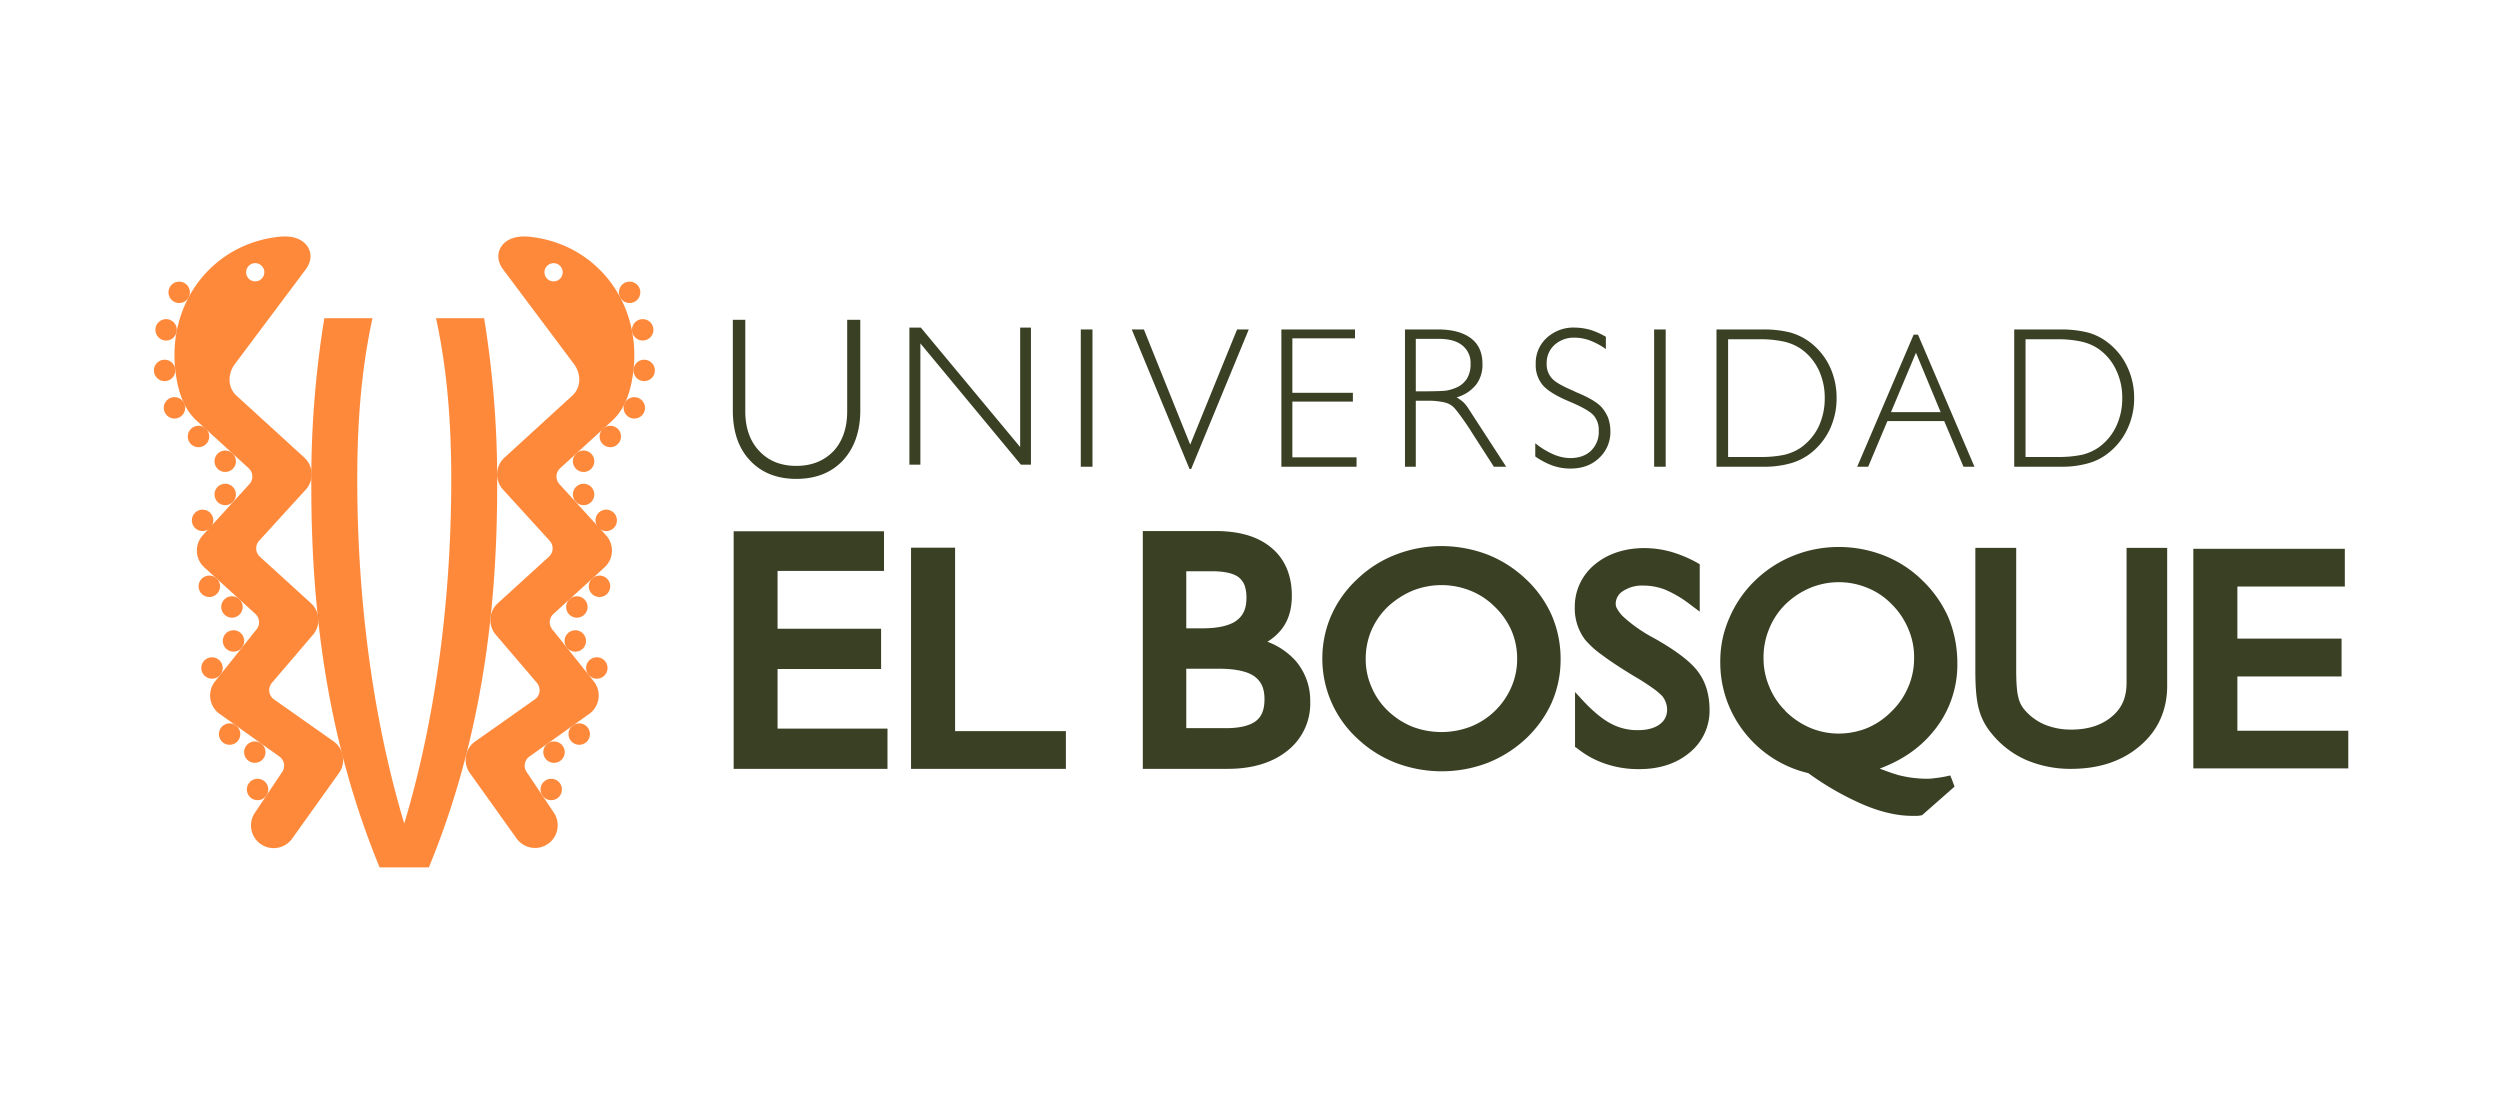 <svg xmlns="http://www.w3.org/2000/svg" width="1000" height="441.225" viewBox="0 0 1000 441.225"><g transform="translate(22078 22493)"><rect width="1000" height="441.224" transform="translate(-22078 -22493)" fill="none"/><g transform="translate(-22016.428 -22398.422)"><path d="M22.1,177.671c-20.2-49.044-27.32-99.824-27.32-152.2A404.293,404.293,0,0,1-.015-42.006H19.256c-4.649,21.185-6.1,42.9-6.1,64.539,0,45.461,5.643,93.794,18.8,137.592,13.153-43.8,18.8-92.131,18.8-137.592,0-21.635-1.454-43.354-6.1-64.539H63.907a404.9,404.9,0,0,1,5.219,67.478c0,52.375-7.123,103.16-27.32,152.2Z" transform="translate(68.173 74.699)" fill="#ff893b"/><path d="M1.13.9A4.283,4.283,0,1,1,.843,6.945,4.276,4.276,0,0,1,1.13.9" transform="translate(167.855 85.862)" fill="#ff893b"/><path d="M1.13.9A4.281,4.281,0,1,1,.843,6.945,4.276,4.276,0,0,1,1.13.9" transform="translate(167.855 99.145)" fill="#ff893b"/><path d="M1.123.9A4.283,4.283,0,1,1,.846,6.948,4.3,4.3,0,0,1,1.123.9" transform="translate(176.907 109.505)" fill="#ff893b"/><path d="M1.123.9A4.283,4.283,0,1,1,.846,6.945,4.288,4.288,0,0,1,1.123.9" transform="translate(165.161 144.152)" fill="#ff893b"/><path d="M1.255.787A4.284,4.284,0,1,1,.67,6.811,4.268,4.268,0,0,1,1.255.787" transform="translate(164.574 157.714)" fill="#ff893b"/><path d="M1.3.751A4.283,4.283,0,1,1,.618,6.765,4.273,4.273,0,0,1,1.3.751" transform="translate(173.187 168.522)" fill="#ff893b"/><path d="M1.127.9A4.283,4.283,0,1,1,.84,6.942,4.281,4.281,0,0,1,1.127.9" transform="translate(174.221 135.878)" fill="#ff893b"/><path d="M1.446.641a4.28,4.28,0,1,1-1,5.967,4.279,4.279,0,0,1,1-5.967" transform="translate(156.099 202.156)" fill="#ff893b"/><path d="M1.529.583A4.277,4.277,0,1,1,.358,6.519,4.28,4.28,0,0,1,1.529.583" transform="translate(155.015 217.079)" fill="#ff893b"/><path d="M1.447.637a4.281,4.281,0,1,1-1,5.962,4.285,4.285,0,0,1,1-5.962" transform="translate(166.18 194.938)" fill="#ff893b"/><path d="M.348,1.947A4.277,4.277,0,1,1,2.325,7.668,4.275,4.275,0,0,1,.348,1.947" transform="translate(187.967 64.75)" fill="#ff893b"/><path d="M0,3.286A4.278,4.278,0,1,1,4.057,7.768,4.279,4.279,0,0,1,0,3.286" transform="translate(191.825 50.098)" fill="#ff893b"/><path d="M.062,4.1a4.279,4.279,0,1,1,5,3.4,4.278,4.278,0,0,1-5-3.4" transform="translate(191.246 34.059)" fill="#ff893b"/><path d="M.473,5.211A4.279,4.279,0,1,1,6.325,6.738,4.287,4.287,0,0,1,.473,5.211" transform="translate(186.111 19.314)" fill="#ff893b"/><path d="M1.127.9a4.278,4.278,0,1,1-.282,6.04A4.276,4.276,0,0,1,1.127.9" transform="translate(178.543 75.959)" fill="#ff893b"/><path d="M5.79.9a4.28,4.28,0,1,0,.277,6.045A4.281,4.281,0,0,0,5.79.9" transform="translate(25.61 85.861)" fill="#ff893b"/><path d="M5.79.9a4.28,4.28,0,1,0,.277,6.045A4.281,4.281,0,0,0,5.79.9" transform="translate(25.61 99.145)" fill="#ff893b"/><path d="M5.786.9a4.283,4.283,0,1,0,.288,6.045A4.259,4.259,0,0,0,5.786.9" transform="translate(16.559 109.503)" fill="#ff893b"/><path d="M5.791.9a4.281,4.281,0,1,0,.277,6.045A4.287,4.287,0,0,0,5.791.9" transform="translate(28.305 144.151)" fill="#ff893b"/><path d="M5.657.783a4.282,4.282,0,1,0,.58,6.025A4.285,4.285,0,0,0,5.657.783" transform="translate(28.894 157.715)" fill="#ff893b"/><path d="M5.613.751a4.278,4.278,0,1,0,.68,6.014A4.273,4.273,0,0,0,5.613.751" transform="translate(20.281 168.522)" fill="#ff893b"/><path d="M5.789.9a4.281,4.281,0,1,0,.282,6.045A4.281,4.281,0,0,0,5.789.9" transform="translate(19.248 135.878)" fill="#ff893b"/><path d="M5.467.641a4.277,4.277,0,1,0,1,5.967,4.277,4.277,0,0,0-1-5.967" transform="translate(37.367 202.154)" fill="#ff893b"/><path d="M5.384.58A4.28,4.28,0,1,0,6.55,6.521,4.284,4.284,0,0,0,5.384.58" transform="translate(38.457 217.077)" fill="#ff893b"/><path d="M5.458.637A4.276,4.276,0,1,0,6.472,6.6,4.274,4.274,0,0,0,5.458.637" transform="translate(27.285 194.938)" fill="#ff893b"/><path d="M6.575,1.943A4.279,4.279,0,1,0,4.593,7.665,4.279,4.279,0,0,0,6.575,1.943" transform="translate(5.495 64.749)" fill="#ff893b"/><path d="M6.92,3.286A4.28,4.28,0,1,0,2.851,7.768,4.281,4.281,0,0,0,6.92,3.286" transform="translate(1.636 50.098)" fill="#ff893b"/><path d="M6.862,4.1a4.279,4.279,0,1,0-5,3.4,4.279,4.279,0,0,0,5-3.4" transform="translate(2.215 34.059)" fill="#ff893b"/><path d="M6.447,5.211A4.279,4.279,0,1,0,.6,6.738,4.277,4.277,0,0,0,6.447,5.211" transform="translate(7.344 19.314)" fill="#ff893b"/><path d="M5.791.9a4.281,4.281,0,1,0,.288,6.045A4.271,4.271,0,0,0,5.791.9" transform="translate(14.92 75.958)" fill="#ff893b"/><path d="M23.954,9.6a3.641,3.641,0,1,1,.235,5.151A3.641,3.641,0,0,1,23.954,9.6m34.39,190.365L33.927,182.747a4.505,4.505,0,0,1-.706-6.349l16.327-19.12a9.074,9.074,0,0,0-.6-12.823L28.494,125.832a4.526,4.526,0,0,1-.288-6.385L46.855,99a9.071,9.071,0,0,0-.586-12.818L19.185,61.445c-3.7-3.373-3.614-8.854-.586-12.818L46.787,10.984C49.554,7.349,49.381,3.118,46.3.3,44.758-1.1,41.714-2.744,36.145-2.143,9.562.723-8.286,24.032-5.347,50.985-3.873,64.525.96,69.394,3.611,71.8l20.4,18.628a4.511,4.511,0,0,1,.288,6.385L5.661,117.256a9.078,9.078,0,0,0,.591,12.823L26.69,148.712a4.515,4.515,0,0,1,.3,6.391L10.582,175.671a9.073,9.073,0,0,0,1.412,12.75l24.475,17.457a4.513,4.513,0,0,1,.758,6.349L26.69,227.978a9.073,9.073,0,1,0,14.753,10.564l18.45-25.835a9.076,9.076,0,0,0-1.548-12.739" transform="translate(13.881 2.27)" fill="#ff893b"/><path d="M30.437,13.769a3.641,3.641,0,1,1,.235-5.151,3.652,3.652,0,0,1-.235,5.151m-11.96-16.9C12.9-3.729,9.864-2.087,8.326-.68,5.251,2.128,5.063,6.364,7.84,10L36.033,47.642c3.018,3.964,3.106,9.44-.6,12.813L8.352,85.2a9.067,9.067,0,0,0-.586,12.818l18.649,20.448a4.51,4.51,0,0,1-.293,6.38L5.664,143.47a9.077,9.077,0,0,0-.6,12.818l16.337,19.12a4.531,4.531,0,0,1-.7,6.359L-3.718,198.983A9.066,9.066,0,0,0-5.26,211.722l18.445,25.835a9.07,9.07,0,1,0,14.748-10.564L17.389,211.236a4.507,4.507,0,0,1,.769-6.338l24.47-17.462a9.064,9.064,0,0,0,1.417-12.75L27.634,154.118a4.508,4.508,0,0,1,.3-6.385L48.38,129.089a9.081,9.081,0,0,0,.586-12.818L30.327,95.833a4.516,4.516,0,0,1,.288-6.385l20.4-18.623C53.667,68.4,58.494,63.54,59.964,50,62.908,23.047,45.059-.262,18.477-3.128" transform="translate(131.878 3.257)" fill="#ff893b"/><path d="M418.212,44.373V-2.72h13.116a44.228,44.228,0,0,1,9.194.936,19.9,19.9,0,0,1,6.683,2.8,21.082,21.082,0,0,1,7.128,8.341,25.1,25.1,0,0,1,2.557,11.51A25.749,25.749,0,0,1,454.333,32.4a21.587,21.587,0,0,1-7.128,8.326,20.14,20.14,0,0,1-6.683,2.829,45.3,45.3,0,0,1-9.194.821Zm24.7,2.62a21.9,21.9,0,0,0,7.944-3.833,25.937,25.937,0,0,0,7.944-9.67,28.549,28.549,0,0,0,2.855-12.708A28.758,28.758,0,0,0,458.8,8.074a26.053,26.053,0,0,0-7.944-9.68A22.638,22.638,0,0,0,443-5.444a44.2,44.2,0,0,0-10.6-1.192H413.683V48.28H432.4a38.475,38.475,0,0,0,10.517-1.286M364.388,26.436l9.994-23.748,9.868,23.748Zm9.063-30.981L350.87,48.28h4.4l7.688-18.267h22.723l7.708,18.267h4.393L375.2-4.545ZM299.237,44.373V-2.72h13.079a44.333,44.333,0,0,1,9.2.936,20.071,20.071,0,0,1,6.689,2.8,21.725,21.725,0,0,1,7.165,8.341,25.833,25.833,0,0,1,2.521,11.51A26.514,26.514,0,0,1,335.374,32.4a22.264,22.264,0,0,1-7.165,8.326,20.311,20.311,0,0,1-6.689,2.829,45.407,45.407,0,0,1-9.2.821Zm24.684,2.62a23.539,23.539,0,0,0,7.965-3.833,26.392,26.392,0,0,0,7.944-9.67,28.9,28.9,0,0,0,2.8-12.713,29.09,29.09,0,0,0-2.8-12.708,26.537,26.537,0,0,0-7.944-9.675,24.337,24.337,0,0,0-7.9-3.839A43.778,43.778,0,0,0,313.41-6.637H294.588V48.28H313.41a38.626,38.626,0,0,0,10.512-1.286m-49.65-53.63h-4.623V48.285h4.623ZM252.149,34.019a16.771,16.771,0,0,0-.873-5.214,14.667,14.667,0,0,0-2.678-4.362c-1.726-1.919-5.13-3.922-10.051-5.941-.539-.272-.894-.387-1.171-.575-4.492-1.909-7.4-3.54-8.692-5.094a8.283,8.283,0,0,1-2.019-5.842,9.726,9.726,0,0,1,3.106-7.421,11.5,11.5,0,0,1,8.022-2.918,17.834,17.834,0,0,1,6.051,1.083,28.7,28.7,0,0,1,6.5,3.478V-3.708a31.709,31.709,0,0,0-6.124-2.746,24.655,24.655,0,0,0-6.208-.926,15.8,15.8,0,0,0-11.343,4.126,13.588,13.588,0,0,0-4.382,10.4,12.472,12.472,0,0,0,2.84,8.535c1.914,2.181,5.47,4.377,10.689,6.537,5.031,2.134,8.221,3.954,9.617,5.507a8.874,8.874,0,0,1,2.06,6.14,10.419,10.419,0,0,1-3.091,8.017c-1.993,1.93-4.848,2.944-8.394,2.944a17.374,17.374,0,0,1-6.605-1.485,30.85,30.85,0,0,1-7.3-4.466v5.292a29.431,29.431,0,0,0,6.955,3.661,21.682,21.682,0,0,0,7.029,1.187c4.7,0,8.493-1.339,11.516-4.189a14.146,14.146,0,0,0,4.55-10.8M174.311-2.871h9.126c4.105,0,7.212.795,9.5,2.631a8.868,8.868,0,0,1,3.284,7.384,10.857,10.857,0,0,1-1.443,5.883,9.386,9.386,0,0,1-4.492,3.7,17.186,17.186,0,0,1-4.016,1.13c-1.684.157-4.5.256-8.566.256h-3.389Zm0,24.747h4.414a30.613,30.613,0,0,1,7,.648,7.916,7.916,0,0,1,3.86,2.087,41.064,41.064,0,0,1,2.887,3.666c1.192,1.642,2.746,3.833,4.393,6.511l8.681,13.493h4.921l-14.993-23.1a15.4,15.4,0,0,0-2.071-2.657,19.811,19.811,0,0,0-2.756-2,15.2,15.2,0,0,0,7.777-5.047,13.076,13.076,0,0,0,2.557-8.331c0-4.456-1.47-7.85-4.56-10.219-3.148-2.369-7.5-3.561-13.247-3.561H169.986V48.28h4.325ZM150.621,44.53H124.938V22.215h24.208V18.7H124.938V-3.075h25.055V-6.637H120.545V48.28h30.076ZM84.455,49.19,107.5-6.637h-4.67L84.079,39.442,65.55-6.637H60.691L83.812,49.19Zm-44.144-.91h4.675V-6.637H40.311ZM-23.851-1.057,16.36,47.459h4.016V-7.379H16.061V40.409L-23.679-7.379h-4.565V47.459h4.393Zm-49.635,54.2c7.845,0,14.083-2.5,18.675-7.405,4.534-4.937,6.919-11.615,6.919-19.935V-10.491h-5.235V26.08c0,6.668-1.825,11.965-5.434,15.909-3.776,3.922-8.707,5.951-14.926,5.951S-84.641,45.911-88.3,41.989q-5.593-5.915-5.59-15.909V-10.491h-4.984V25.8c0,8.4,2.254,15.082,6.846,19.935,4.56,4.905,10.778,7.405,18.544,7.405M212.592,136.29a29.629,29.629,0,0,1-16.27,15.924,32.646,32.646,0,0,1-23.518,0,31.13,31.13,0,0,1-9.727-6.375,28.064,28.064,0,0,1-6.516-9.549,27.329,27.329,0,0,1-2.28-11.228,28.633,28.633,0,0,1,2.28-11.338,29.1,29.1,0,0,1,6.516-9.408,33.995,33.995,0,0,1,9.994-6.48,31.188,31.188,0,0,1,23.047,0,28.991,28.991,0,0,1,9.811,6.48A29.55,29.55,0,0,1,212.665,114a28.128,28.128,0,0,1,2.186,11.061,27.569,27.569,0,0,1-2.259,11.228m5.669-43.145a47.493,47.493,0,0,0-15.349-9.753,51.929,51.929,0,0,0-18.4-3.373,50.437,50.437,0,0,0-18.079,3.373A45.852,45.852,0,0,0,151,93.145a44.182,44.182,0,0,0-10.438,14.481,42.805,42.805,0,0,0-3.635,17.064A43.443,43.443,0,0,0,151,157.052a47.169,47.169,0,0,0,15.349,9.685,51.623,51.623,0,0,0,36.461.084,48.817,48.817,0,0,0,15.542-9.769,45.5,45.5,0,0,0,10.329-14.434,42.688,42.688,0,0,0,3.556-17.211,44.047,44.047,0,0,0-3.472-17.514,44.665,44.665,0,0,0-10.506-14.748m284.687,60.722V132.179h41.675V117.034H502.948V96.194h42.977V81.117h-60.6v87.817h61.987V153.867Zm-44.327-18.832c-.084,5.648-1.877,9.853-5.93,13.215-3.917,3.31-9.241,5.172-16.175,5.172a27.443,27.443,0,0,1-10.695-2.019,21.681,21.681,0,0,1-8.054-5.951,11.486,11.486,0,0,1-2.432-4.947c-.539-1.9-.858-5.575-.858-10.878v-48.9H398.135v49.384c0,6.746.46,11.777,1.47,15.344a25.124,25.124,0,0,0,5,9.492,36.649,36.649,0,0,0,13.811,10.6,44.771,44.771,0,0,0,18.095,3.577c11.113,0,20.469-3.1,27.607-9.309,7.227-6.155,10.888-14.538,10.747-24.417V80.725H458.622Zm-87.257,1.192a29.608,29.608,0,0,1-6.506,9.685l-.094.084a30.327,30.327,0,0,1-9.774,6.762,30.75,30.75,0,0,1-11.511,2.259,29.543,29.543,0,0,1-11.521-2.343A31.665,31.665,0,0,1,322.148,146v-.084a28.284,28.284,0,0,1-6.448-9.685,28.8,28.8,0,0,1-2.291-11.537,29.541,29.541,0,0,1,2.291-11.673,28.872,28.872,0,0,1,6.4-9.638,31.732,31.732,0,0,1,9.973-6.642,29.943,29.943,0,0,1,22.922,0,28.115,28.115,0,0,1,9.722,6.574,29.954,29.954,0,0,1,6.652,9.963,28.155,28.155,0,0,1,2.27,11.416,29.234,29.234,0,0,1-2.27,11.537m9.68,18.267a41.855,41.855,0,0,0,9.884-27.665,47.723,47.723,0,0,0-3.488-18.053,46.79,46.79,0,0,0-10.428-14.962,45.621,45.621,0,0,0-15.255-9.968A49.473,49.473,0,0,0,343.48,80.38,48.4,48.4,0,0,0,325.4,83.847a47.244,47.244,0,0,0-15.391,9.968,45.433,45.433,0,0,0-10.2,14.789,42.479,42.479,0,0,0-3.7,17.383,45.014,45.014,0,0,0,9.821,28.716,45.767,45.767,0,0,0,25.385,16.139,115.739,115.739,0,0,0,22.022,12.6c7.159,3.028,13.665,4.487,19.575,4.487h1.731a6.467,6.467,0,0,0,1.428-.141l.717-.1L389.8,176.245l-.994-2.74-.716-1.736-1.72.382a43.548,43.548,0,0,1-4.508.7,20.082,20.082,0,0,1-3.587.225,46.093,46.093,0,0,1-10.658-1.391c-2.3-.648-4.947-1.574-7.75-2.662,8.561-3.185,15.773-7.949,21.175-14.523M270.438,117.306h0l-1.888-1.03a59.809,59.809,0,0,1-11.087-7.855,12.712,12.712,0,0,1-2.453-3.075,3.95,3.95,0,0,1-.732-2.113,5.929,5.929,0,0,1,2.808-5.141,13.681,13.681,0,0,1,8.242-2.27,23.706,23.706,0,0,1,8.943,1.721,45.524,45.524,0,0,1,10.067,6.056l3.546,2.641V87.309l-1.056-.648a51.812,51.812,0,0,0-10.449-4.367,40.73,40.73,0,0,0-10.533-1.475c-7.9,0-14.7,2.212-19.972,6.589a21.779,21.779,0,0,0-7.965,17.169,20.735,20.735,0,0,0,4.2,12.99,37.776,37.776,0,0,0,6.966,6.208c3.2,2.411,7.28,5.041,12.232,8.085,3.127,1.783,5.627,3.446,7.578,4.827a26.552,26.552,0,0,1,3.964,3.274,8.79,8.79,0,0,1,1.992,5.491,6.958,6.958,0,0,1-2.934,5.836c-1.919,1.47-4.843,2.364-8.854,2.364a22.208,22.208,0,0,1-10.527-2.536c-3.253-1.663-6.84-4.592-10.689-8.577l-3.828-4.147v21.959l.941.622a36.4,36.4,0,0,0,11.5,6.218,40.744,40.744,0,0,0,13.388,2.04c7.965,0,14.748-2.217,19.972-6.584a21.543,21.543,0,0,0,8.007-17.023c0-5.753-1.36-10.794-4.273-14.894-2.934-4.2-8.582-8.514-17.106-13.425M110.31,150.034c-2.27,1.736-6.469,2.923-12.6,2.814H82.5V129.078H95.573c6.877,0,11.636,1.171,14.246,3.1,2.6,1.966,3.969,4.586,3.969,9.063,0,4.382-1.166,7.008-3.478,8.791M82.5,90.086H92.765c5.4,0,8.938.962,10.867,2.536a7.841,7.841,0,0,1,2.2,3.1,14.955,14.955,0,0,1,.743,4.942c0,4.4-1.3,7.133-3.948,9.136-2.542,1.9-7.055,3.117-13.513,3.117H82.5Zm32.466,28.2a21.3,21.3,0,0,0,6.025-5.475c2.6-3.54,3.739-7.939,3.739-12.959,0-8.054-2.725-14.659-8.211-19.193C111.037,76.076,103.554,74,94.119,74h-29v95.122H99.093c9.764,0,17.781-2.385,23.847-7.227a23.984,23.984,0,0,0,9.141-19.742,24.335,24.335,0,0,0-5.936-16.353,28.645,28.645,0,0,0-11.181-7.515M-9.966,80.657H-27.591v88.465H34.35V154.034H-9.966ZM-80.98,129.193h41.414v-16.1H-80.98V89.966H-38.4V74.083H-98.541v95.039h61.532v-16.1H-80.98Z" transform="translate(330.433 43.836)" fill="#394024"/></g></g></svg>